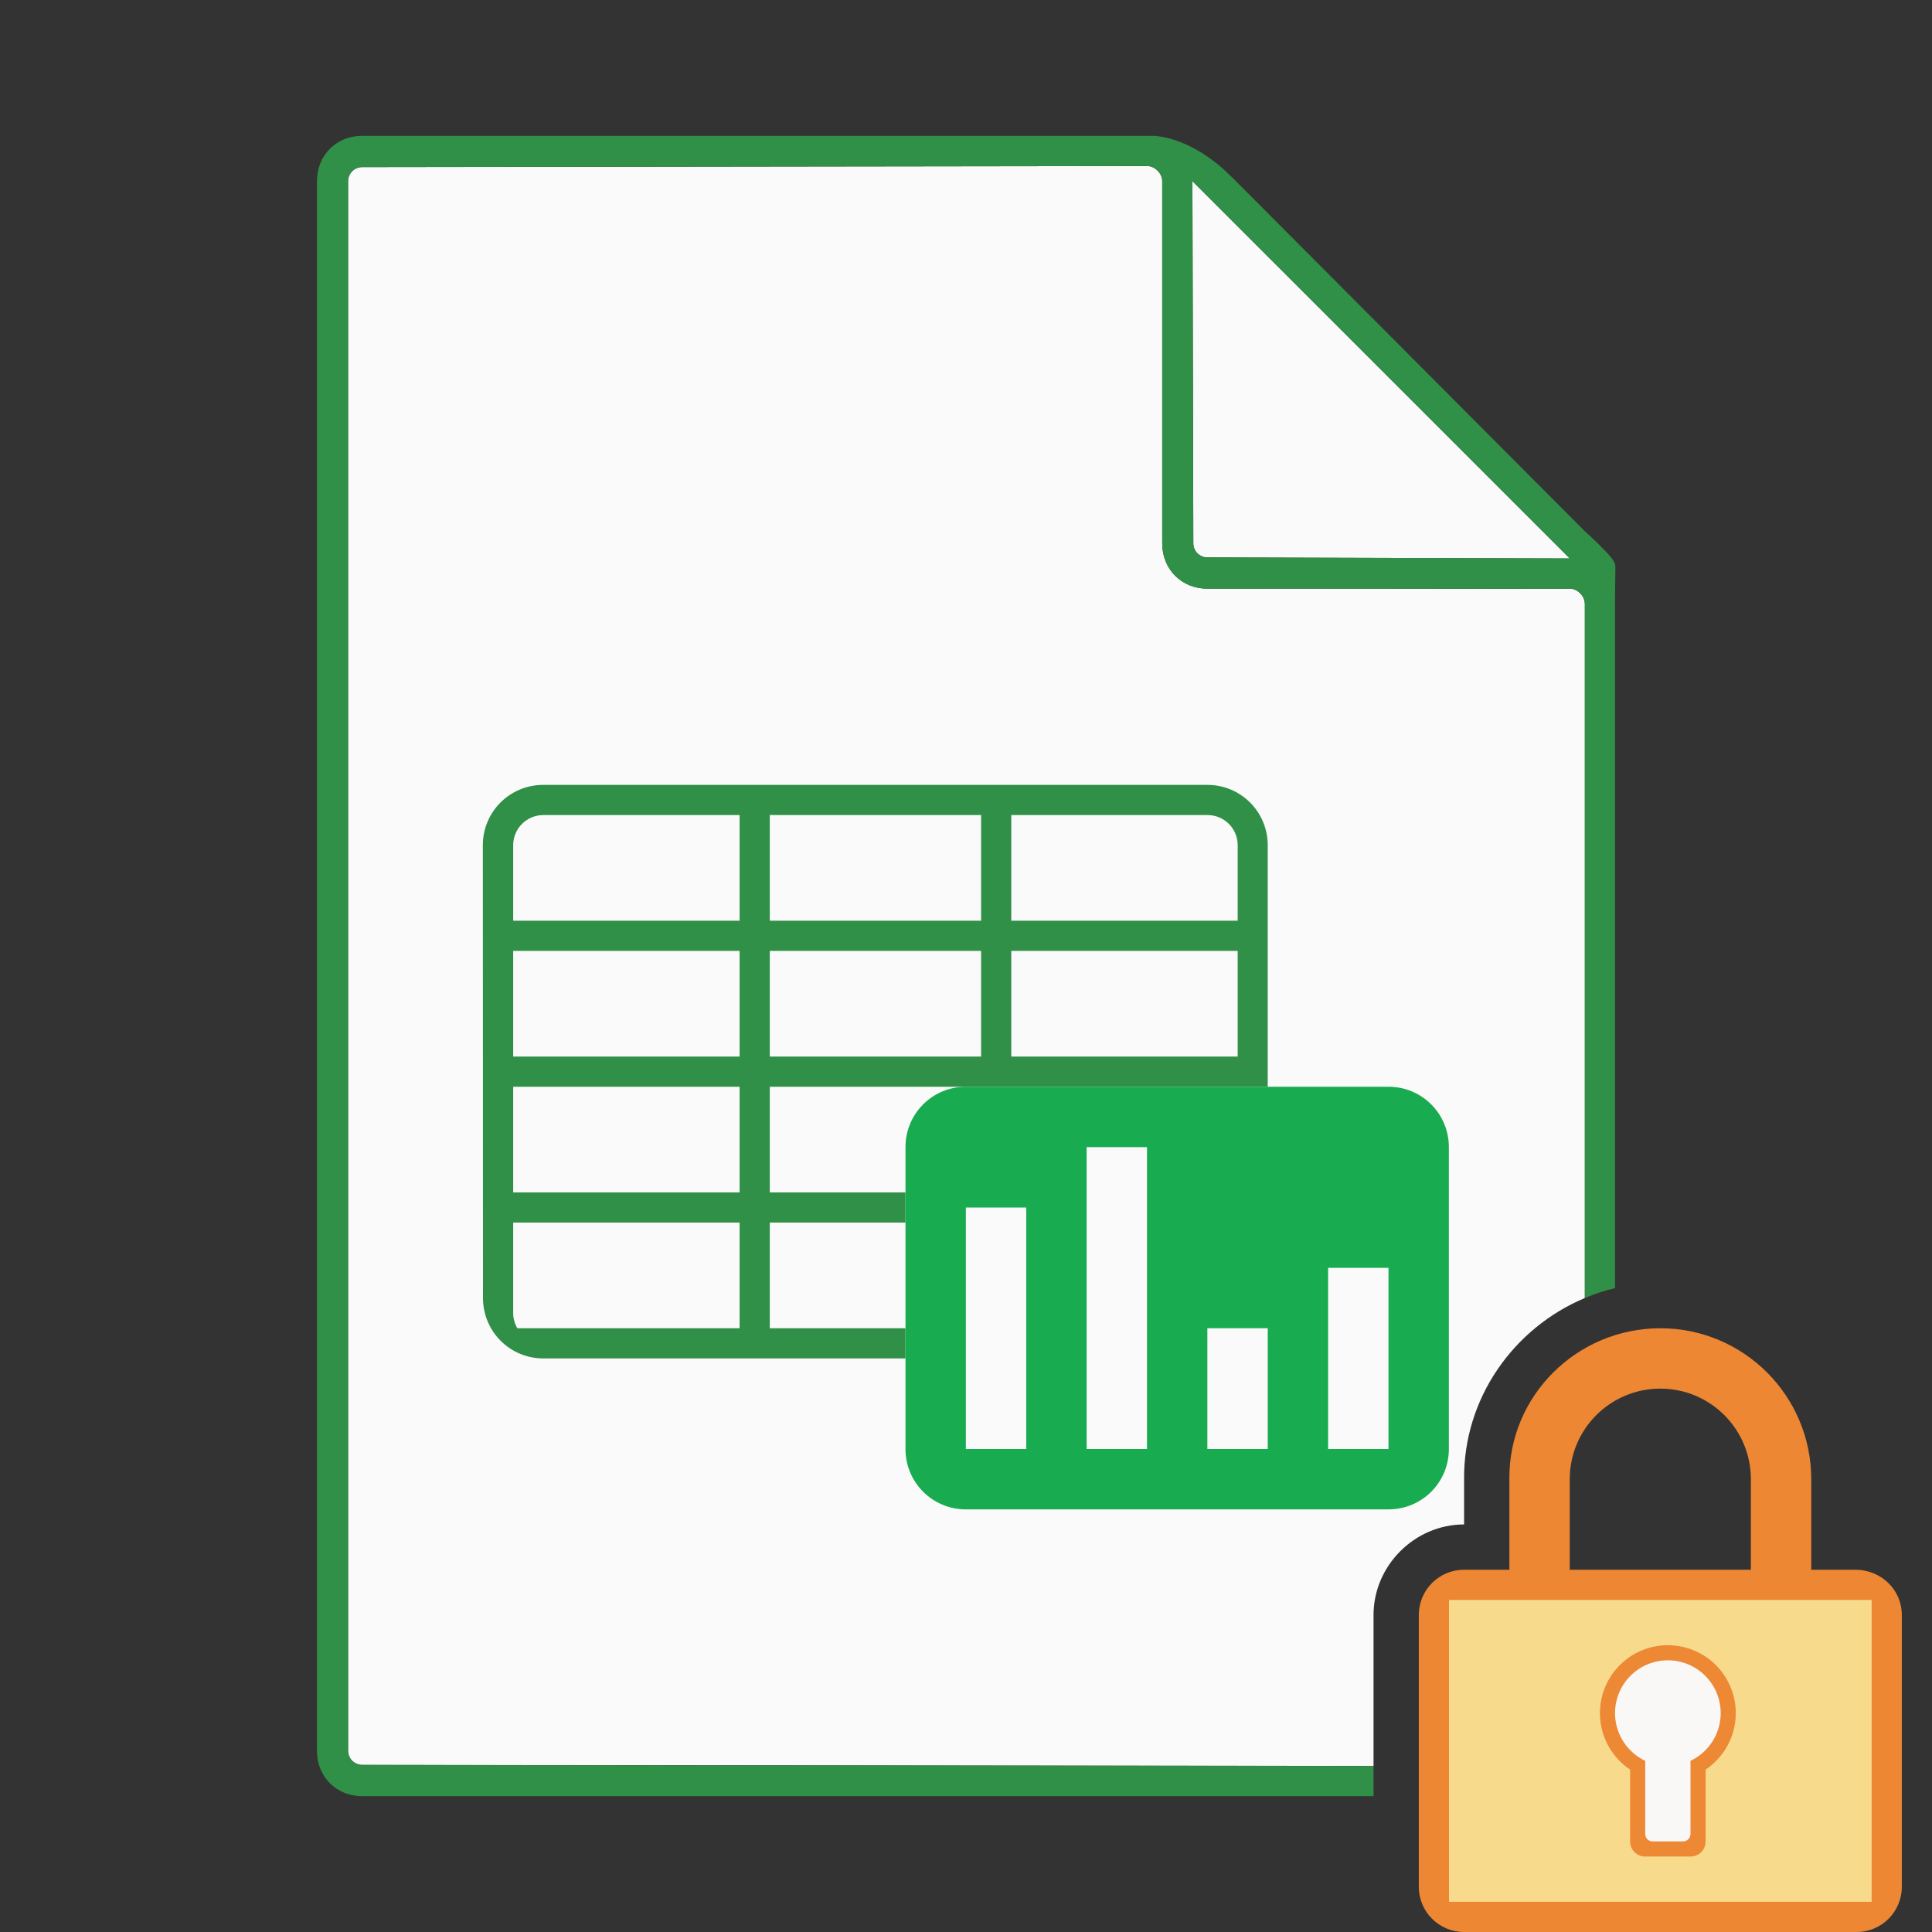 <svg height="128" viewBox="0 0 128 128" width="128" xmlns="http://www.w3.org/2000/svg"><rect x="0" y="0" width="128" height="128" fill="#333333" stroke="none"/><path d="m76 11-52.01.07c-.156-.001-.308.043-.445.117-.01.006-.021.011-.031.018-.132.079-.239.187-.316.314-.007.012-.013.025-.02.037-.073.134-.118.285-.117.443v104c-0.0.158.044.309.117.443.007.012.012.025.02.037.077.127.185.235.316.314.01.006.021.012.031.018.137.075.289.118.445.117l67.01.07v-10c0-3.272 2.728-6 6-6v-2.969c-.056-5.404 3.297-10.06 8-12.031v-46c0-.033-.008-.065-.012-.098-.008-.066-.023-.13-.045-.193-.02-.056-.043-.11-.072-.162-.039-.067-.082-.132-.135-.189-.027-.03-.054-.059-.084-.086-.077-.068-.16-.128-.252-.172-.016-.008-.031-.015-.047-.021-.113-.047-.232-.078-.353-.078-4.003.012-8.001.006-12 0h-11.92c-.027 0-.053-0-.08 0-1.71.013-3-1.282-3-3v-24c0-.128-.03-.255-.084-.373s-.13-.227-.223-.32c-.093-.093-.202-.169-.32-.223-.118-.054-.245-.084-.373-.084zm3 1 .061 24c-0.0.128.025.25.072.361s.115.213.199.297c.084.084.186.152.297.199.111.047.233.073.361.072l24.01.07z" fill="#fafafa"/><g stroke-width="4"><path d="m24 9c-1.718 0-3 1.282-3 3v104c0 1.718 1.282 2.998 3 3h67v-2l-67.01-.07c-.514.001-.931-.416-.93-.93v-104c-.001-.514.416-.931.93-.93l52.01-.07c.514-.001 1.001.486 1 1v24c0 1.718 1.29 3.013 3 3 8.005-.023 15.994.023 24 0 .514-.001 1.001.486 1 1v46c.686-.292 1.262-.486 2-.658v-45.842l.024-1.875c-.005-.213-.023-.27-.086-.398-.125-.257-.659-.869-2.055-2.141-.008-.01-.016-.021-.024-.031l-23.305-23.383c-.008-.005-.016-.01-.024-.016-1.402-1.399-3.236-2.502-5.031-2.656zm80 28-24.01-.07c-.514.001-.931-.416-.93-.93l-.061-24z" fill="#309048"/><path d="m35.99 52c-2.216 0-4.001 1.784-4 4l.01 30c.001 2.216 1.784 4 4 4h23.99v-2h-8.99v-7h8.99v-2h-8.99v-7h12.99 20v-16c0-2.216-1.784-4-4-4zm.01 2h13v7h-15v-5c0-1.108.892-2 2-2zm15 0h14v7h-14zm16 0h13c1.108 0 2 .892 2 2v5h-15zm-33 9h15v7h-15zm17 0h14v7h-14zm16 0h15v7h-15zm-33 9h15v7h-15zm0 9h15v7h-14.725c-.171-.295-.275-.633-.275-1z" fill="#309048"/><path d="m63.991 72c-2.216 0-4 1.784-4 4v20c0 2.216 1.784 4 4 4h28c2.216 0 4-1.784 4-4v-20c0-2.216-1.784-4-4-4zm8 4h4v20h-4zm-8 4h4v16h-4zm24 4h4v12h-4zm-8 4h4v8h-4z" fill="#18ab50"/></g><path d="m110 88c-5.523 0-10.057 4.477-10 10v6h-3c-1.662 0-3 1.338-3 3v18c0 1.662 1.338 3 3 3h26c1.662 0 3-1.338 3-3v-18c0-1.662-1.339-2.958-3-3h-3v-6c0-5.523-4.477-10-10-10zm0 4c3.314 0 6 2.686 6 6v6h-12v-6c0-3.314 2.686-6 6-6z" fill="#ed8733"/><g fill-opacity=".979" transform="translate(-2)"><path d="m98 106h28v20h-28z" fill="#f8db8f"/><path d="m112.5 109a4.5 4.5 0 0 0 -4.5 4.5 4.5 4.5 0 0 0 2 3.74v4.76c0 .554.446 1 1 1h3c.554 0 1-.446 1-1v-4.762a4.5 4.5 0 0 0 2-3.738 4.5 4.5 0 0 0 -4.5-4.5z" fill="#ed8733"/><path d="m112.5 110a3.5 3.5 0 0 0 -3.5 3.5 3.5 3.5 0 0 0 2 3.158v4.842c0 .277.223.5.5.5h2c.277 0 .5-.223.5-.5v-4.842a3.5 3.5 0 0 0 2-3.158 3.5 3.5 0 0 0 -3.5-3.5z" fill="#fafafa"/></g></svg>